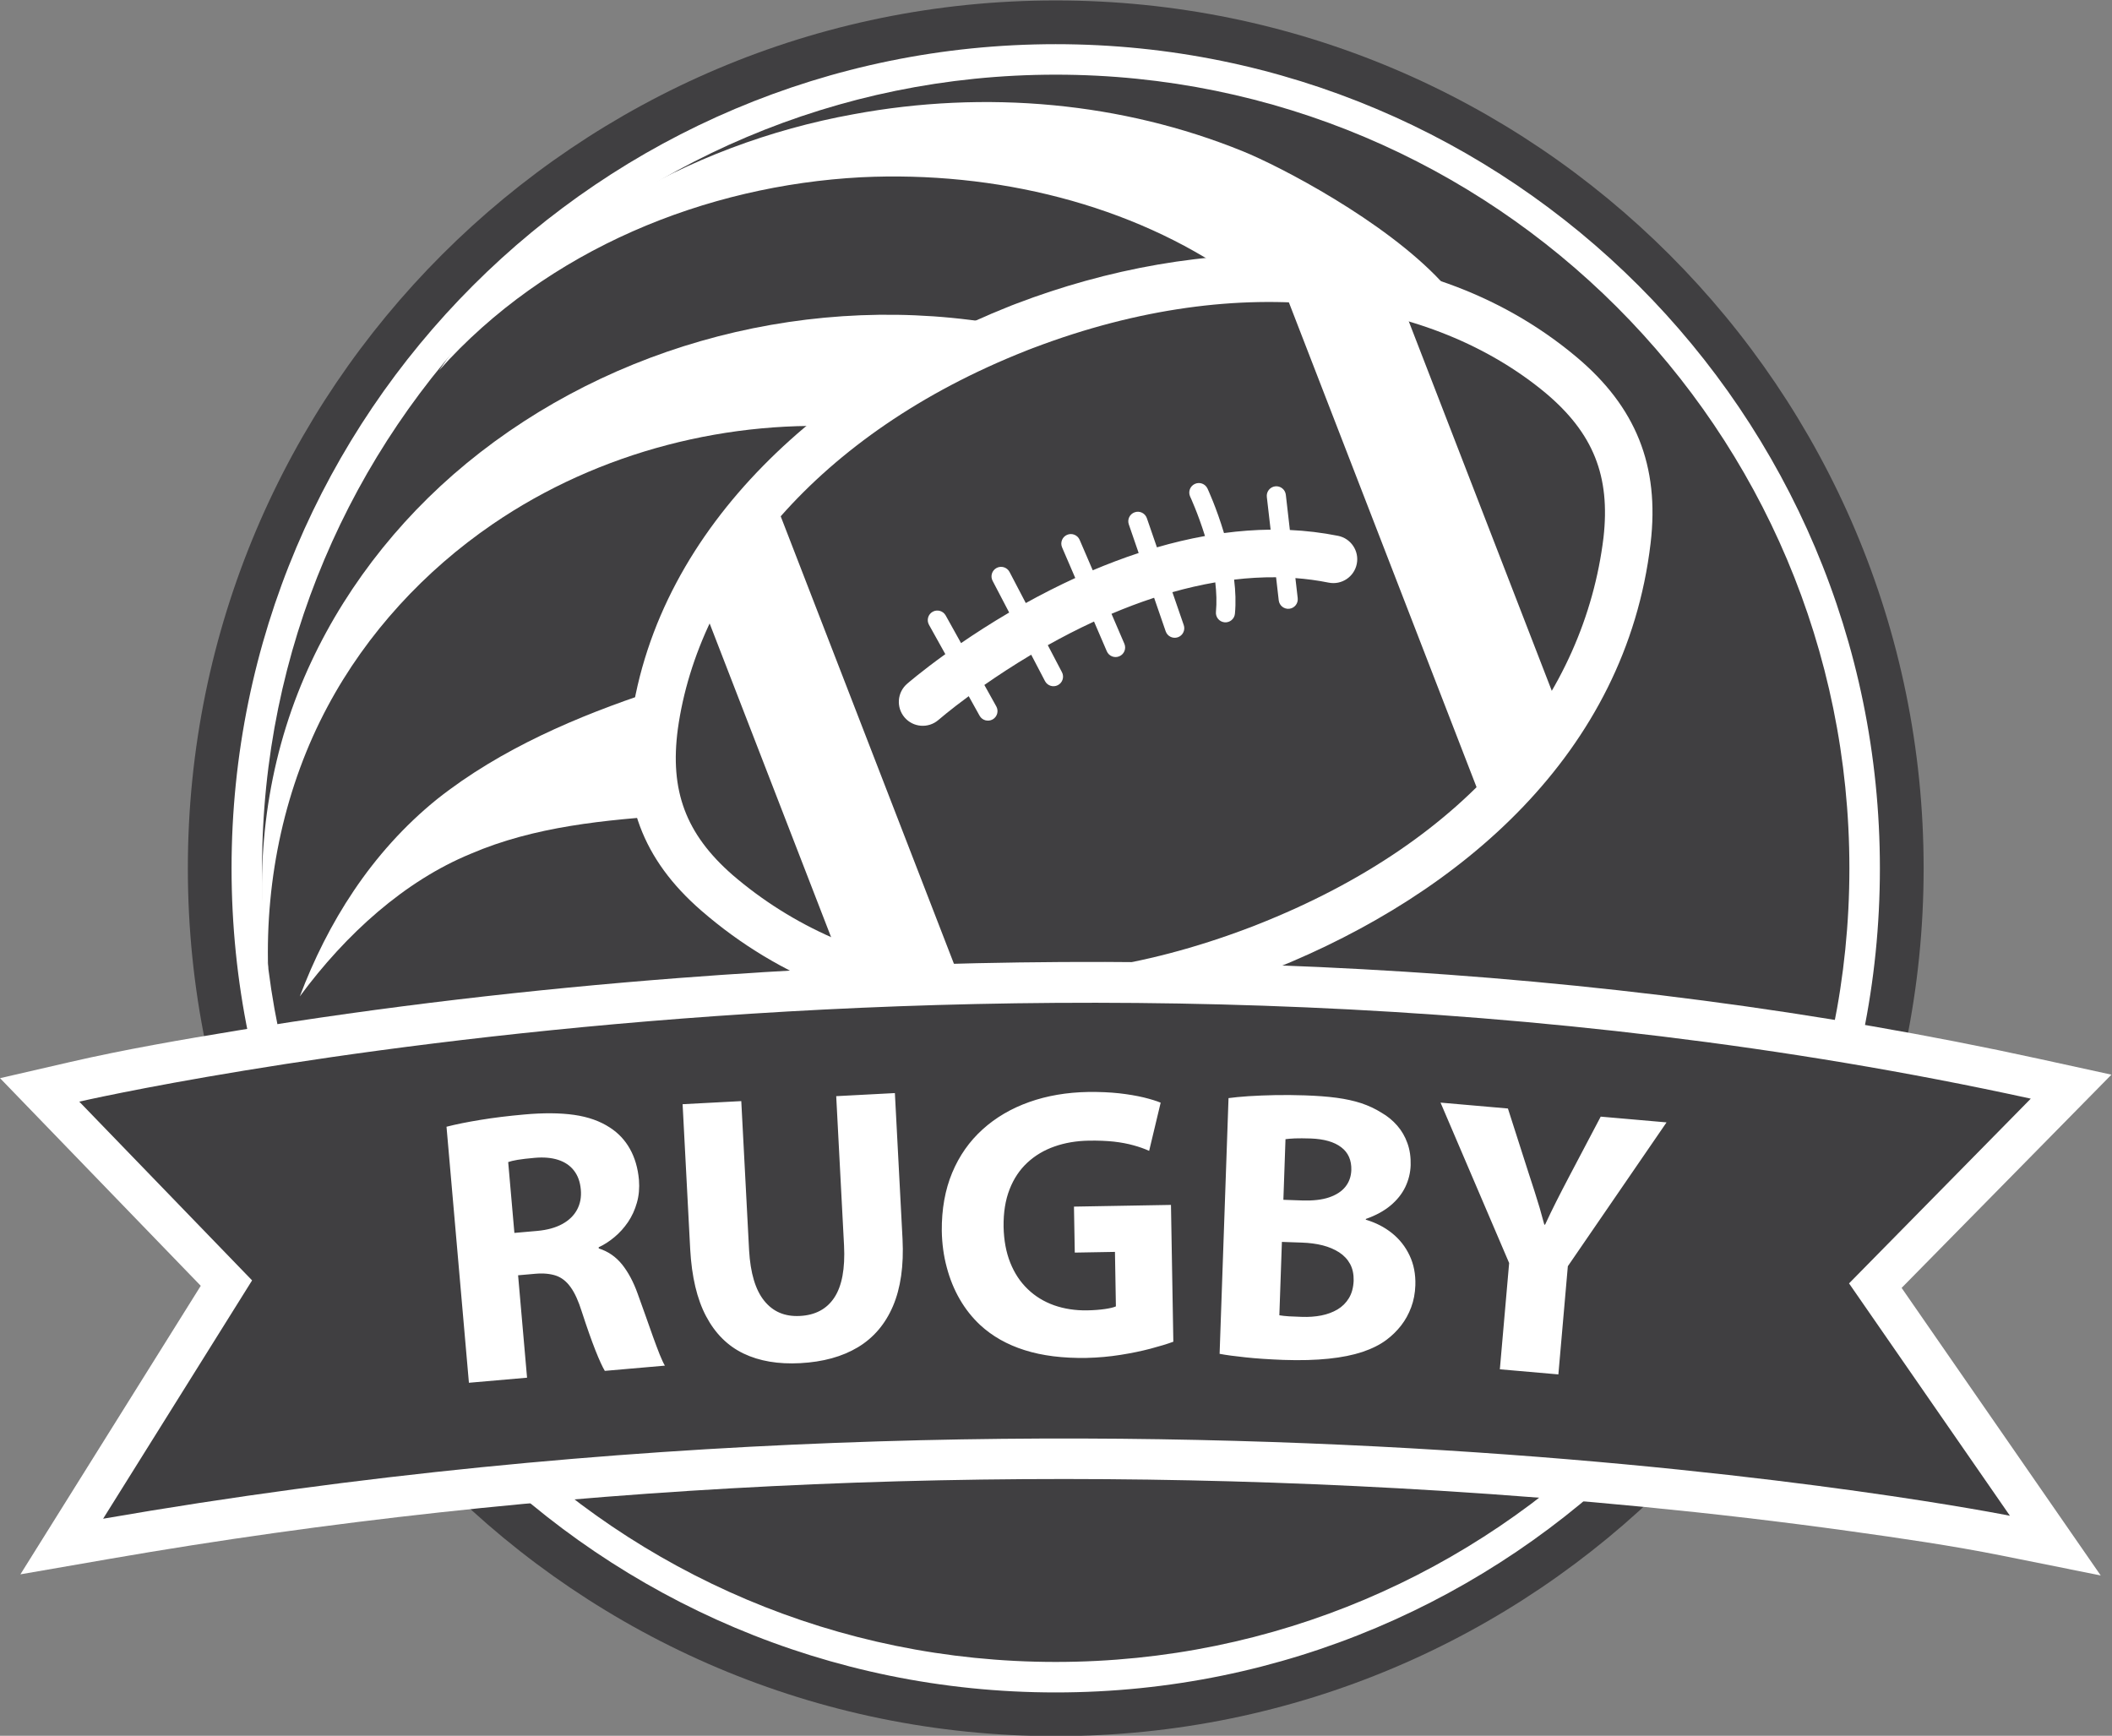 <?xml version="1.0" encoding="UTF-8" standalone="no"?>
<!DOCTYPE svg PUBLIC "-//W3C//DTD SVG 1.1//EN" "http://www.w3.org/Graphics/SVG/1.1/DTD/svg11.dtd">
<svg width="100%" height="100%" viewBox="0 0 786 646" version="1.1" xmlns="http://www.w3.org/2000/svg" xmlns:xlink="http://www.w3.org/1999/xlink" xml:space="preserve" xmlns:serif="http://www.serif.com/" style="fill-rule:evenodd;clip-rule:evenodd;stroke-linejoin:round;stroke-miterlimit:1.414;">
    <rect x="0" y="0" width="786" height="646" fill="#808080" stroke="none"/>
    <g transform="matrix(1,0,0,1,-158.675,-2016.72)">
        <g transform="matrix(4.167,0,0,4.167,0,0)">
            <path d="M132.367,484.013C175.177,484.013 209.881,518.718 209.881,561.525C209.881,604.334 175.177,639.037 132.367,639.037C89.559,639.037 54.856,604.334 54.856,561.525C54.856,518.718 89.559,484.013 132.367,484.013Z" style="fill:rgb(64,63,65);"/>
        </g>
        <g transform="matrix(4.167,0,0,4.167,0,0)">
            <path d="M132.367,487.92C152.692,487.92 171.095,496.158 184.415,509.477C197.735,522.798 205.974,541.199 205.974,561.525C205.974,581.851 197.735,600.254 184.415,613.573C171.095,626.894 152.692,635.133 132.367,635.133C112.043,635.133 93.64,626.894 80.32,613.573C67.001,600.254 58.76,581.851 58.76,561.525C58.76,541.199 67.001,522.798 80.32,509.477C93.64,496.158 112.043,487.92 132.367,487.92ZM182.489,511.403C169.663,498.575 151.941,490.643 132.367,490.643C112.793,490.643 95.073,498.575 82.246,511.403C69.418,524.231 61.484,541.952 61.484,561.525C61.484,581.1 69.418,598.821 82.246,611.647C95.073,624.474 112.793,632.409 132.367,632.409C151.941,632.409 169.663,624.474 182.489,611.647C195.316,598.821 203.25,581.1 203.25,561.525C203.25,541.952 195.316,524.231 182.489,511.403Z" style="fill:white;fill-rule:nonzero;"/>
        </g>
        <g transform="matrix(4.167,0,0,4.167,0,0)">
            <path d="M151.524,570.653L151.438,570.687C151.354,570.721 151.267,570.751 151.181,570.785C134.341,577.173 115.023,577.719 100.725,565.317C95.447,560.74 93.475,555.418 94.418,548.505C96.863,530.571 112.215,517.712 128.162,511.36C128.255,511.322 128.345,511.284 128.44,511.249L128.524,511.218L128.608,511.185C128.69,511.151 128.774,511.119 128.856,511.09C144.937,504.949 164.937,504.196 178.838,515.827C184.182,520.296 186.313,525.576 185.495,532.502C183.276,551.271 168.552,563.803 151.897,570.506C151.803,570.544 151.708,570.582 151.611,570.619L151.524,570.653Z" style="fill:white;"/>
        </g>
        <g transform="matrix(4.167,0,0,4.167,0,0)">
            <path d="M130.154,515.131C130.226,515.103 130.297,515.075 130.368,515.047L130.369,515.049C149.263,507.872 166.01,510.675 176.119,519.075C180.373,522.656 181.916,526.483 181.287,532.004C179.583,545.902 169.675,558.947 150.315,566.574C150.245,566.604 150.174,566.631 150.103,566.66L149.997,566.7L149.892,566.741C149.82,566.769 149.749,566.796 149.677,566.821C130.228,574.219 114.118,571.244 103.5,562.116C99.318,558.455 97.883,554.591 98.618,549.077C100.435,536.058 110.93,522.715 129.731,515.296L129.729,515.296C129.802,515.268 129.871,515.239 129.942,515.211L130.05,515.171L130.154,515.131Z" style="fill:rgb(64,63,65);"/>
        </g>
        <g transform="matrix(4.167,0,0,4.167,0,0)">
            <path d="M123.695,571.136C119.683,570.7 115.953,569.727 112.542,568.286L101.23,539.069C102.82,535.818 104.96,532.65 107.64,529.662L123.695,571.136Z" style="fill:white;"/>
        </g>
        <g transform="matrix(4.167,0,0,4.167,0,0)">
            <path d="M153.031,510.568C156.82,510.681 160.394,511.228 163.696,512.153L176.885,546.228C175.1,549.203 172.85,552.051 170.116,554.704L153.031,510.568Z" style="fill:white;"/>
        </g>
        <g transform="matrix(4.167,0,0,4.167,0,0)">
            <path d="M119.101,545.04C118.205,545.807 118.102,547.155 118.868,548.052C119.636,548.949 120.985,549.052 121.881,548.285C121.893,548.276 122.878,547.417 124.596,546.153L125.567,547.899C125.796,548.311 126.316,548.458 126.729,548.231C127.141,548.002 127.289,547.482 127.06,547.069L125.993,545.151C127.18,544.323 128.591,543.395 130.177,542.449L131.407,544.803C131.625,545.222 132.141,545.386 132.56,545.167C132.979,544.95 133.142,544.433 132.924,544.014L131.659,541.597C132.947,540.875 134.329,540.159 135.787,539.486L136.93,542.143C137.115,542.575 137.617,542.776 138.049,542.589C138.483,542.403 138.683,541.903 138.498,541.471L137.347,538.796C138.575,538.274 139.848,537.791 141.153,537.363L142.189,540.364C142.343,540.809 142.83,541.044 143.274,540.891C143.72,540.736 143.956,540.248 143.801,539.804L142.786,536.863C144.041,536.51 145.32,536.213 146.617,535.989C146.722,536.884 146.755,537.778 146.676,538.626C146.631,539.095 146.976,539.51 147.443,539.555C147.912,539.6 148.329,539.255 148.372,538.786C148.465,537.803 148.425,536.769 148.299,535.743C149.54,535.596 150.792,535.521 152.047,535.532L152.284,537.595C152.339,538.064 152.763,538.397 153.231,538.345C153.699,538.29 154.033,537.865 153.979,537.399L153.772,535.606C154.765,535.681 155.758,535.812 156.746,536.012C157.9,536.242 159.023,535.494 159.254,534.34C159.486,533.188 158.738,532.065 157.584,531.832C156.149,531.545 154.711,531.376 153.278,531.31L152.917,528.16C152.862,527.693 152.438,527.357 151.97,527.411C151.502,527.466 151.166,527.889 151.221,528.359L151.558,531.279C150.159,531.294 148.769,531.4 147.396,531.583C146.709,529.291 145.929,527.623 145.925,527.615C145.729,527.187 145.223,526.996 144.794,527.194C144.365,527.389 144.176,527.895 144.371,528.323C144.375,528.331 145.066,529.811 145.697,531.848C144.24,532.111 142.806,532.453 141.405,532.86L140.506,530.254C140.351,529.809 139.866,529.571 139.42,529.728C138.975,529.882 138.739,530.367 138.895,530.812L139.774,533.365C138.364,533.829 136.994,534.352 135.673,534.909L134.503,532.19C134.318,531.757 133.816,531.557 133.383,531.741C132.95,531.927 132.749,532.429 132.934,532.861L134.112,535.598C132.552,536.314 131.072,537.072 129.694,537.835L128.244,535.061C128.026,534.643 127.51,534.48 127.092,534.697C126.673,534.916 126.51,535.431 126.728,535.848L128.209,538.682C126.596,539.629 125.15,540.565 123.912,541.412L122.539,538.944C122.31,538.532 121.79,538.383 121.378,538.611C120.965,538.841 120.818,539.361 121.045,539.773L122.507,542.399C120.356,543.947 119.115,545.028 119.101,545.04Z" style="fill:white;fill-rule:nonzero;"/>
        </g>
        <g transform="matrix(4.167,0,0,4.167,0,0)">
            <path d="M207.915,599.001L225.696,624.685L216.874,622.914C212.419,622.022 207.796,621.355 203.3,620.729C191.132,619.037 178.854,617.872 166.594,617.113C127.153,614.676 86.853,616.444 47.908,623.197L39.901,624.585L56.008,598.815L38.082,580.27L44.343,578.827C49.244,577.698 54.354,576.822 59.313,576.007C72.35,573.866 85.533,572.339 98.704,571.325C138.992,568.23 180.698,569.911 220.226,578.552L226.653,579.957L207.915,599.001Z" style="fill:white;"/>
        </g>
        <g transform="matrix(4.167,0,0,4.167,0,0)">
            <path d="M45.158,582.366C45.158,582.366 130.576,562.675 219.451,582.1L203.218,598.599L217.588,619.354C217.588,619.354 139.356,603.653 47.288,619.618L60.593,598.331L45.158,582.366Z" style="fill:rgb(64,63,65);"/>
        </g>
        <g transform="matrix(4.167,0,0,4.167,0,0)">
            <path d="M62.026,570.572C61.769,562.322 63.572,554.113 67.334,547.08C70.852,540.489 76.039,534.924 82.054,530.804C91.617,524.251 103.358,521.342 114.49,522.143C117.291,520.296 122.301,517.052 125.846,515.104L126.336,512.773C108.977,510.096 91.192,515.353 78.578,526.345C72.437,531.706 67.593,538.438 64.683,545.865C61.582,553.807 60.8,562.411 62.026,570.572Z" style="fill:white;"/>
        </g>
        <g transform="matrix(4.167,0,0,4.167,0,0)">
            <path d="M64.856,572.966C68.995,567.357 74.236,562.655 80.104,560.236C85.789,557.79 92.058,557.191 98.536,556.767L96.33,545.726C89.71,547.925 82.825,550.828 77.117,555.348C71.195,560.137 67.325,566.439 64.856,572.966Z" style="fill:white;"/>
        </g>
        <g transform="matrix(4.167,0,0,4.167,0,0)">
            <path d="M77.287,517.067C86.96,506.214 101.147,500.537 114.993,499.806C127.026,499.226 139.181,502.253 148.367,508.704C152.761,508.468 158.497,508.65 164.04,510.284C165.256,510.135 166.236,509.793 166.767,509.087C161.67,503.645 152.397,498.831 149.082,497.486C143.629,495.27 137.919,493.927 132.182,493.376C126.17,492.801 120.129,493.098 114.322,494.175C99.344,496.881 85.469,505.046 77.287,517.067Z" style="fill:white;"/>
        </g>
        <g transform="matrix(4.167,0,0,4.167,0,0)">
            <path d="M79.958,607.475L85.151,607.022L84.35,597.875L85.898,597.739C86.614,597.676 87.227,597.739 87.731,597.906C88.244,598.083 88.678,598.425 89.046,598.943C89.415,599.453 89.744,600.181 90.041,601.13C90.499,602.539 90.906,603.688 91.255,604.575C91.61,605.468 91.894,606.079 92.096,606.413L97.461,605.945C97.327,605.725 97.176,605.385 96.992,604.94C96.814,604.492 96.62,603.973 96.405,603.38C96.191,602.787 95.969,602.153 95.737,601.492C95.505,600.827 95.27,600.171 95.028,599.516C94.652,598.463 94.184,597.592 93.632,596.902C93.076,596.216 92.388,595.74 91.555,595.477L91.547,595.373C92.035,595.147 92.505,594.846 92.957,594.465C93.415,594.085 93.814,593.64 94.168,593.124C94.515,592.608 94.783,592.029 94.958,591.403C95.141,590.77 95.202,590.087 95.145,589.359C95.051,588.299 94.78,587.376 94.341,586.593C93.903,585.805 93.305,585.17 92.551,584.683C91.676,584.107 90.608,583.726 89.351,583.548C88.094,583.37 86.609,583.36 84.896,583.515C83.476,583.641 82.177,583.8 80.994,583.995C79.809,584.188 78.8,584.39 77.957,584.608L79.958,607.475ZM83.466,587.765C83.646,587.697 83.928,587.627 84.303,587.564C84.684,587.501 85.193,587.441 85.823,587.386C86.632,587.315 87.33,587.373 87.924,587.564C88.518,587.756 88.991,588.071 89.335,588.517C89.687,588.964 89.892,589.531 89.953,590.229C90.013,590.905 89.897,591.505 89.609,592.031C89.325,592.553 88.882,592.979 88.288,593.302C87.692,593.625 86.96,593.828 86.083,593.91L84.02,594.091L83.466,587.765ZM99.043,582.595L99.722,595.556C99.857,598.01 100.331,600.007 101.142,601.536C101.954,603.072 103.067,604.183 104.485,604.864C105.903,605.544 107.595,605.829 109.553,605.723C111.582,605.615 113.296,605.146 114.704,604.3C116.105,603.455 117.147,602.231 117.834,600.622C118.517,599.02 118.805,597.023 118.685,594.632L118.002,581.602L112.762,581.877L113.461,595.216C113.564,597.279 113.276,598.828 112.598,599.86C111.922,600.891 110.89,601.442 109.505,601.508C108.167,601.576 107.111,601.126 106.328,600.147C105.546,599.176 105.1,597.676 104.982,595.661L104.283,582.319L99.043,582.595ZM142.659,591.59L133.996,591.742L134.068,595.849L137.657,595.786L137.741,600.653C137.53,600.749 137.198,600.825 136.756,600.889C136.309,600.953 135.786,600.998 135.193,601.008C134.111,601.028 133.119,600.87 132.217,600.554C131.313,600.23 130.526,599.75 129.867,599.111C129.199,598.471 128.679,597.687 128.306,596.749C127.934,595.819 127.736,594.752 127.71,593.545C127.693,592.272 127.869,591.159 128.244,590.202C128.612,589.248 129.146,588.456 129.83,587.818C130.521,587.177 131.33,586.695 132.262,586.37C133.189,586.043 134.209,585.87 135.308,585.851C136.154,585.836 136.909,585.868 137.56,585.937C138.211,586.012 138.794,586.123 139.303,586.265C139.817,586.404 140.286,586.569 140.71,586.763L141.739,582.459C141.356,582.298 140.848,582.146 140.217,581.989C139.588,581.84 138.861,581.715 138.025,581.62C137.188,581.53 136.273,581.49 135.267,581.502C133.352,581.535 131.59,581.836 129.994,582.404C128.394,582.973 127.004,583.786 125.832,584.849C124.659,585.909 123.754,587.198 123.12,588.716C122.485,590.241 122.175,591.973 122.191,593.917C122.212,595.054 122.357,596.141 122.635,597.164C122.906,598.19 123.29,599.139 123.794,600.011C124.292,600.876 124.905,601.649 125.618,602.316C126.7,603.316 128.024,604.069 129.599,604.564C131.167,605.061 133.012,605.293 135.129,605.255C136.164,605.231 137.169,605.14 138.146,604.985C139.121,604.831 140.015,604.647 140.829,604.432C141.648,604.215 142.329,604.009 142.871,603.809L142.659,591.59ZM147.003,604.89C147.586,605.002 148.36,605.104 149.312,605.204C150.264,605.309 151.39,605.381 152.684,605.433C154.218,605.486 155.573,605.447 156.739,605.326C157.907,605.206 158.915,605 159.765,604.719C160.611,604.432 161.325,604.076 161.899,603.647C162.4,603.275 162.835,602.846 163.216,602.359C163.595,601.87 163.891,601.328 164.113,600.732C164.336,600.135 164.462,599.477 164.486,598.765C164.516,597.769 164.34,596.883 163.969,596.104C163.599,595.319 163.076,594.655 162.404,594.115C161.727,593.572 160.946,593.172 160.062,592.912L160.065,592.843C160.951,592.533 161.684,592.132 162.266,591.647C162.853,591.155 163.292,590.605 163.59,589.987C163.882,589.37 164.043,588.728 164.066,588.041C164.085,587.329 163.994,586.676 163.778,586.08C163.569,585.486 163.264,584.964 162.867,584.507C162.468,584.05 162.004,583.665 161.467,583.358C160.909,583.004 160.303,582.725 159.655,582.506C159,582.293 158.264,582.13 157.444,582.021C156.619,581.911 155.677,581.842 154.614,581.806C153.716,581.776 152.843,581.768 151.978,581.783C151.114,581.799 150.319,581.834 149.591,581.879C148.87,581.927 148.275,581.987 147.8,582.051L147.003,604.89ZM152.888,585.719C153.09,585.691 153.368,585.666 153.726,585.65C154.088,585.638 154.555,585.638 155.135,585.657C156.332,585.7 157.243,585.962 157.865,586.44C158.494,586.915 158.792,587.599 158.767,588.479C158.746,589.06 158.568,589.555 158.237,589.97C157.901,590.389 157.417,590.7 156.776,590.919C156.142,591.133 155.355,591.22 154.424,591.194L152.699,591.133L152.888,585.719ZM152.567,594.894L154.361,594.956C155.022,594.98 155.636,595.058 156.201,595.2C156.766,595.346 157.259,595.554 157.681,595.827C158.104,596.1 158.431,596.452 158.659,596.868C158.885,597.289 158.989,597.789 158.975,598.364C158.948,598.974 158.808,599.493 158.552,599.915C158.301,600.332 157.961,600.672 157.532,600.928C157.109,601.177 156.625,601.357 156.086,601.464C155.542,601.57 154.97,601.61 154.372,601.59C153.929,601.572 153.539,601.559 153.211,601.542C152.883,601.519 152.591,601.492 152.339,601.447L152.567,594.894ZM177.259,606.728L178.104,597.066L186.92,584.219L181.04,583.705L178.214,589.071C177.799,589.854 177.423,590.595 177.074,591.28C176.725,591.973 176.393,592.66 176.072,593.353L176.003,593.349C175.864,592.832 175.723,592.328 175.586,591.849C175.443,591.369 175.291,590.876 175.131,590.378C174.968,589.873 174.795,589.332 174.604,588.755L172.753,582.979L166.735,582.453L172.862,596.78L172.032,606.272L177.259,606.728Z" style="fill:white;fill-rule:nonzero;"/>
        </g>
    </g>
</svg>
